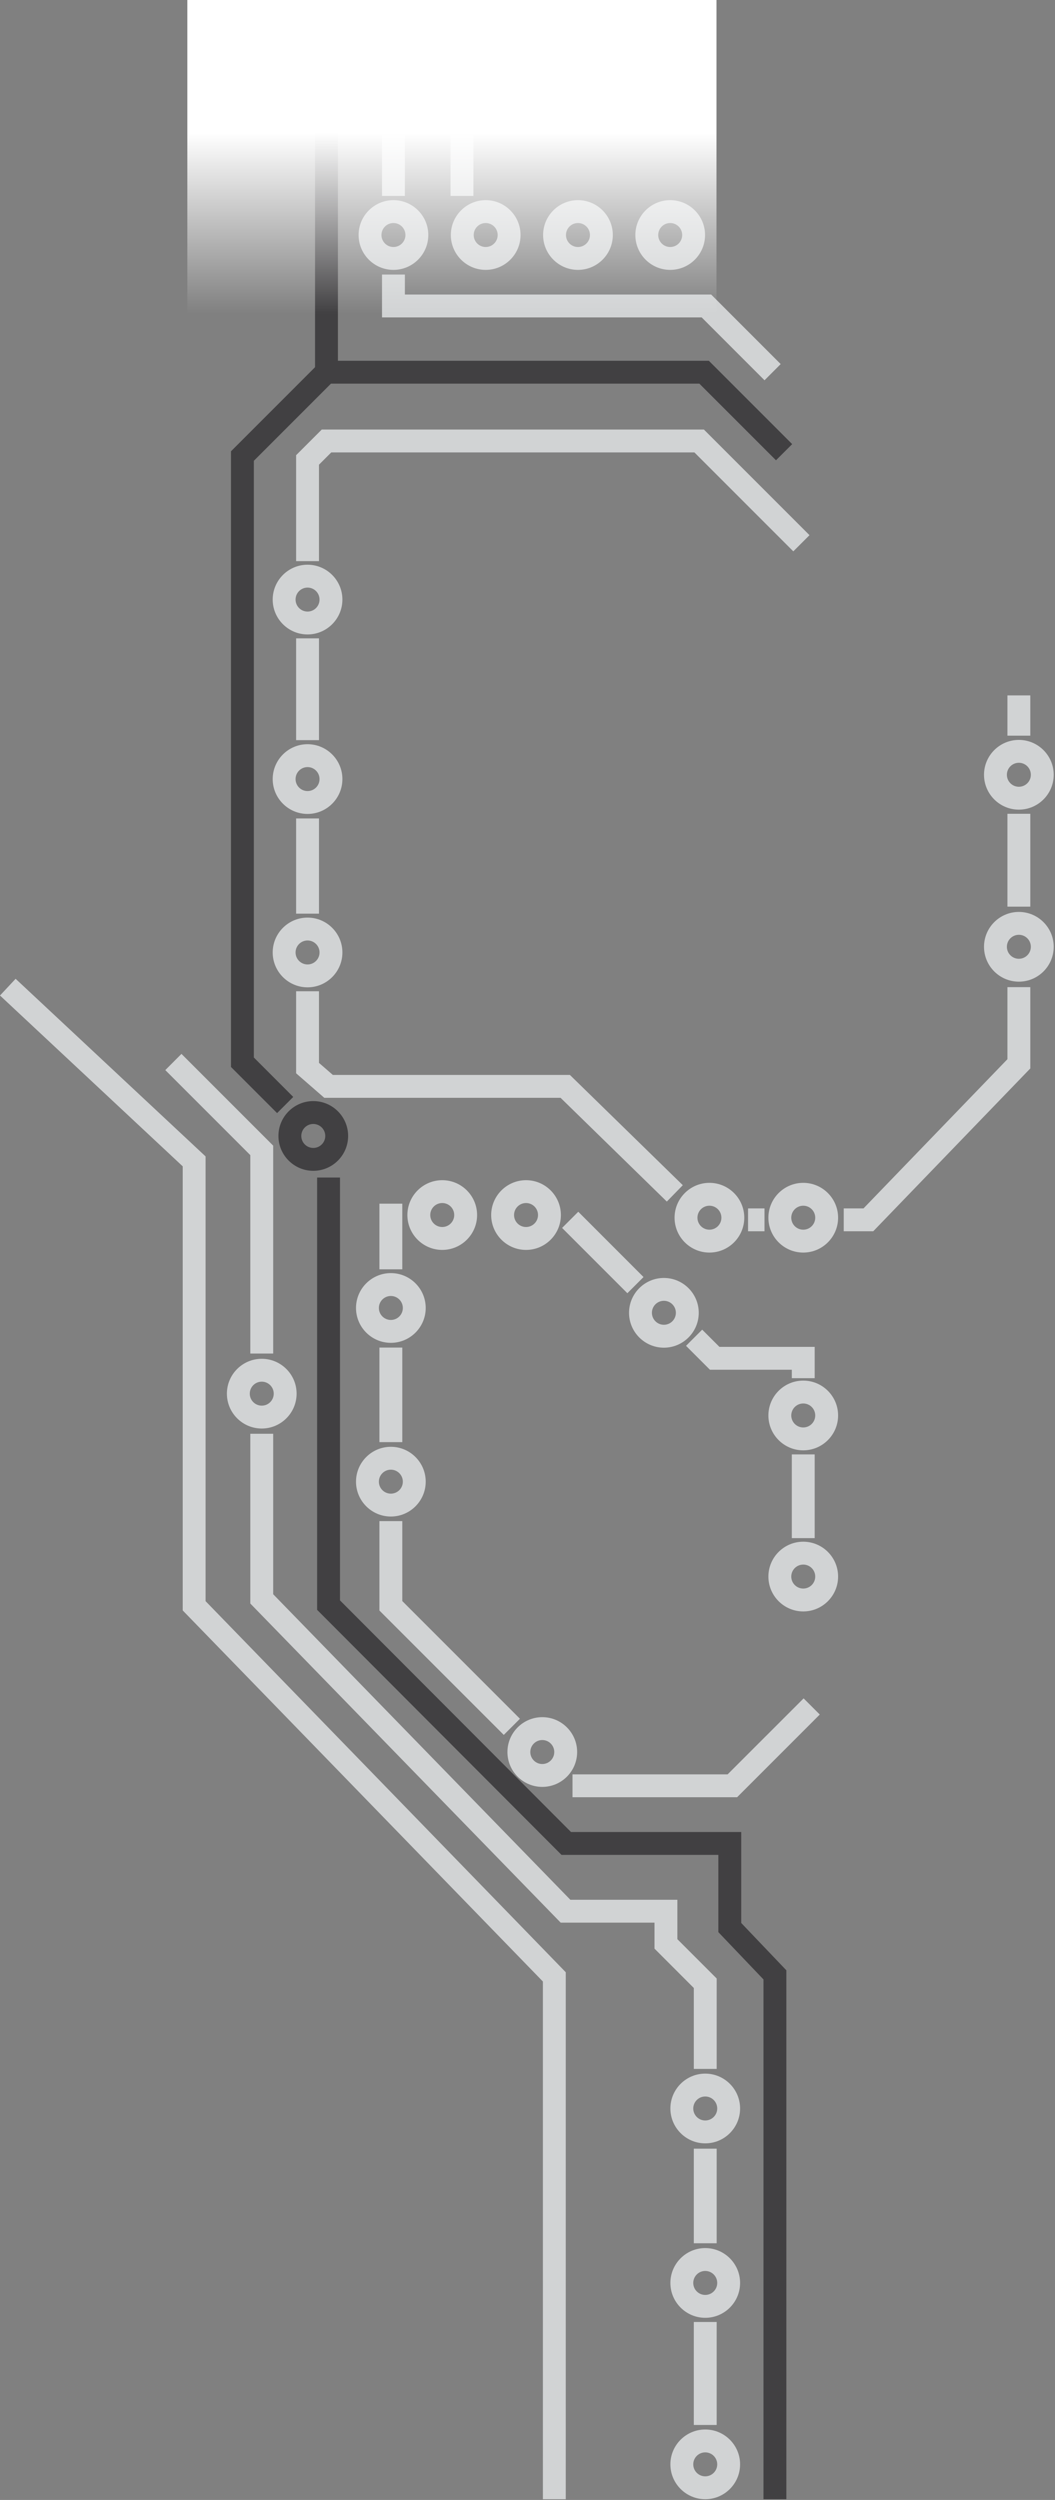 <svg width="642" height="1521" viewBox="0 0 642 1521" fill="none" xmlns="http://www.w3.org/2000/svg">
<rect x="0" y="0" width="642" height="1521" fill="#808080" stroke="none"/>
<path d="M478.52 1520.55H464.603V1204.32L437.141 1175.53V1128.54H341.707L192.981 979.448V716.421H206.898V973.695L347.478 1114.62H451.058V1169.96L478.52 1198.75V1520.55Z" fill="#414042"/>
<path d="M465.234 231.366L426.99 193.114H232.468V167.038H246.385V179.195H432.761L475.068 221.511L465.234 231.366Z" fill="#D1D3D4"/>
<path d="M246.385 66H232.468V119.192H246.385V66Z" fill="#D1D3D4"/>
<path d="M288.081 66H274.164V119.192H288.081V66Z" fill="#D1D3D4"/>
<path d="M472.211 280.048L425.58 233.408H191.72V66H205.637V219.488H431.333L482.065 270.212L472.211 280.048Z" fill="#414042"/>
<path d="M168.618 677.223L140.562 649.161V274.573L193.019 222.104L202.854 231.96L154.478 280.345V643.408L178.453 667.387L168.618 677.223Z" fill="#414042"/>
<path d="M194.113 341.406H180.196V276.948L195.802 261.34H428.345L492.604 325.612L482.751 335.448L422.574 275.26H201.573L194.113 282.721V341.406Z" fill="#D1D3D4"/>
<path d="M194.113 388.38H180.196V450.313H194.113V388.38Z" fill="#D1D3D4"/>
<path d="M194.113 497.957H180.196V555.882H194.113V497.957Z" fill="#D1D3D4"/>
<path d="M405.781 731.048L341.132 667.926H197.342L180.196 653.004V603.079H194.113V646.676L202.556 654.007H346.81L415.504 721.081L405.781 731.048Z" fill="#D1D3D4"/>
<path d="M531.386 749.123H513.442V735.203H525.467L613.051 644.428V600.59H626.968V650.052L531.386 749.123Z" fill="#D1D3D4"/>
<path d="M626.97 495.118H613.053V551.614H626.97V495.118Z" fill="#D1D3D4"/>
<path d="M626.97 423.087H613.053V447.586H626.97V423.087Z" fill="#D1D3D4"/>
<path d="M429.162 1304.04C417.471 1304.04 407.952 1294.52 407.952 1282.82C407.952 1271.13 417.471 1261.61 429.162 1261.61C440.852 1261.61 450.371 1271.13 450.371 1282.82C450.371 1294.52 440.87 1304.04 429.162 1304.04ZM429.162 1275.53C425.135 1275.53 421.869 1278.8 421.869 1282.82C421.869 1286.85 425.135 1290.12 429.162 1290.12C433.188 1290.12 436.454 1286.85 436.454 1282.82C436.454 1278.8 433.188 1275.53 429.162 1275.53Z" fill="#D1D3D4"/>
<path d="M429.162 1410.18C417.471 1410.18 407.952 1400.66 407.952 1388.97C407.952 1377.28 417.471 1367.75 429.162 1367.75C440.852 1367.75 450.371 1377.28 450.371 1388.97C450.371 1400.66 440.87 1410.18 429.162 1410.18ZM429.162 1381.67C425.135 1381.67 421.869 1384.94 421.869 1388.97C421.869 1393 425.135 1396.26 429.162 1396.26C433.188 1396.26 436.454 1393 436.454 1388.97C436.454 1384.94 433.188 1381.67 429.162 1381.67Z" fill="#D1D3D4"/>
<path d="M429.162 1520.55C417.471 1520.55 407.952 1511.03 407.952 1499.34C407.952 1487.65 417.471 1478.13 429.162 1478.13C440.852 1478.13 450.371 1487.65 450.371 1499.34C450.371 1511.03 440.87 1520.55 429.162 1520.55ZM429.162 1492.05C425.135 1492.05 421.869 1495.31 421.869 1499.34C421.869 1503.37 425.135 1506.63 429.162 1506.63C433.188 1506.63 436.454 1503.37 436.454 1499.34C436.454 1495.31 433.188 1492.05 429.162 1492.05Z" fill="#D1D3D4"/>
<path d="M620.009 597.252C608.319 597.252 598.8 587.73 598.8 576.038C598.8 564.345 608.319 554.824 620.009 554.824C631.699 554.824 641.219 564.345 641.219 576.038C641.219 587.73 631.718 597.252 620.009 597.252ZM620.009 568.744C615.983 568.744 612.717 572.01 612.717 576.038C612.717 580.065 615.983 583.332 620.009 583.332C624.036 583.332 627.302 580.065 627.302 576.038C627.302 572.01 624.036 568.744 620.009 568.744Z" fill="#D1D3D4"/>
<path d="M431.705 762.078C420.014 762.078 410.495 752.557 410.495 740.864C410.495 729.172 420.014 719.651 431.705 719.651C443.395 719.651 452.914 729.172 452.914 740.864C452.914 752.557 443.413 762.078 431.705 762.078ZM431.705 733.571C427.678 733.571 424.412 736.837 424.412 740.864C424.412 744.892 427.678 748.158 431.705 748.158C435.731 748.158 438.997 744.892 438.997 740.864C438.997 736.837 435.731 733.571 431.705 733.571Z" fill="#D1D3D4"/>
<path d="M404 819.947C392.309 819.947 382.79 810.426 382.79 798.733C382.79 787.041 392.309 777.52 404 777.52C415.69 777.52 425.209 787.041 425.209 798.733C425.209 810.426 415.69 819.947 404 819.947ZM404 791.421C399.973 791.421 396.707 794.687 396.707 798.715C396.707 802.742 399.973 806.009 404 806.009C408.026 806.009 411.292 802.742 411.292 798.715C411.292 794.687 408.026 791.421 404 791.421Z" fill="#D1D3D4"/>
<path d="M488.801 980.414C477.111 980.414 467.592 970.893 467.592 959.2C467.592 947.507 477.111 937.986 488.801 937.986C500.492 937.986 510.011 947.507 510.011 959.2C510.011 970.893 500.492 980.414 488.801 980.414ZM488.801 951.906C484.775 951.906 481.509 955.173 481.509 959.2C481.509 963.227 484.775 966.494 488.801 966.494C492.828 966.494 496.094 963.227 496.094 959.2C496.094 955.173 492.828 951.906 488.801 951.906Z" fill="#D1D3D4"/>
<path d="M488.801 882.4C477.111 882.4 467.592 872.879 467.592 861.186C467.592 849.494 477.111 839.973 488.801 839.973C500.492 839.973 510.011 849.494 510.011 861.186C510.011 872.879 500.492 882.4 488.801 882.4ZM488.801 853.892C484.775 853.892 481.509 857.159 481.509 861.186C481.509 865.214 484.775 868.48 488.801 868.48C492.828 868.48 496.094 865.214 496.094 861.186C496.094 857.159 492.828 853.892 488.801 853.892Z" fill="#D1D3D4"/>
<path d="M187.155 600.703C175.465 600.703 165.945 591.182 165.945 579.49C165.945 567.797 175.465 558.276 187.155 558.276C198.845 558.276 208.364 567.797 208.364 579.49C208.364 591.182 198.845 600.703 187.155 600.703ZM187.155 572.196C183.128 572.196 179.862 575.462 179.862 579.49C179.862 583.517 183.128 586.783 187.155 586.783C191.181 586.783 194.447 583.517 194.447 579.49C194.447 575.462 191.181 572.196 187.155 572.196Z" fill="#D1D3D4"/>
<path d="M190.644 712.339C178.954 712.339 169.435 702.818 169.435 691.126C169.435 679.433 178.954 669.912 190.644 669.912C202.334 669.912 211.853 679.433 211.853 691.126C211.853 702.818 202.334 712.339 190.644 712.339ZM190.644 683.832C186.617 683.832 183.352 687.098 183.352 691.126C183.352 695.153 186.617 698.42 190.644 698.42C194.671 698.42 197.937 695.153 197.937 691.126C197.937 687.098 194.652 683.832 190.644 683.832Z" fill="#414042"/>
<path d="M159.285 869.13C147.594 869.13 138.075 859.608 138.075 847.916C138.075 836.223 147.594 826.702 159.285 826.702C170.975 826.702 180.494 836.223 180.494 847.916C180.494 859.608 170.975 869.13 159.285 869.13ZM159.285 840.622C155.258 840.622 151.992 843.888 151.992 847.916C151.992 851.943 155.258 855.21 159.285 855.21C163.311 855.21 166.577 851.943 166.577 847.916C166.577 843.888 163.311 840.622 159.285 840.622Z" fill="#D1D3D4"/>
<path d="M237.85 816.996C226.16 816.996 216.641 807.475 216.641 795.782C216.641 784.089 226.16 774.568 237.85 774.568C249.54 774.568 259.06 784.089 259.06 795.782C259.06 807.475 249.54 816.996 237.85 816.996ZM237.85 788.488C233.823 788.488 230.558 791.755 230.558 795.782C230.558 799.809 233.823 803.076 237.85 803.076C241.877 803.076 245.143 799.809 245.143 795.782C245.143 791.755 241.858 788.488 237.85 788.488Z" fill="#D1D3D4"/>
<path d="M269.117 760.464C257.426 760.464 247.907 750.943 247.907 739.251C247.907 727.558 257.426 718.037 269.117 718.037C280.807 718.037 290.326 727.558 290.326 739.251C290.326 750.943 280.807 760.464 269.117 760.464ZM269.117 731.938C265.09 731.938 261.824 735.205 261.824 739.232C261.824 743.26 265.09 746.526 269.117 746.526C273.143 746.526 276.409 743.26 276.409 739.232C276.409 735.205 273.143 731.938 269.117 731.938Z" fill="#D1D3D4"/>
<path d="M320.109 760.464C308.419 760.464 298.899 750.943 298.899 739.251C298.899 727.558 308.419 718.037 320.109 718.037C331.799 718.037 341.318 727.558 341.318 739.251C341.318 750.943 331.799 760.464 320.109 760.464ZM320.109 731.938C316.082 731.938 312.816 735.205 312.816 739.232C312.816 743.26 316.082 746.526 320.109 746.526C324.135 746.526 327.401 743.26 327.401 739.232C327.401 735.205 324.135 731.938 320.109 731.938Z" fill="#D1D3D4"/>
<path d="M237.85 922.675C226.16 922.675 216.641 913.154 216.641 901.462C216.641 889.769 226.16 880.248 237.85 880.248C249.54 880.248 259.06 889.769 259.06 901.462C259.06 913.154 249.54 922.675 237.85 922.675ZM237.85 894.168C233.823 894.168 230.558 897.434 230.558 901.462C230.558 905.489 233.823 908.756 237.85 908.756C241.877 908.756 245.143 905.489 245.143 901.462C245.143 897.434 241.858 894.168 237.85 894.168Z" fill="#D1D3D4"/>
<path d="M329.999 1087.17C318.309 1087.17 308.79 1077.65 308.79 1065.95C308.79 1054.26 318.309 1044.74 329.999 1044.74C341.69 1044.74 351.209 1054.26 351.209 1065.95C351.209 1077.65 341.69 1087.17 329.999 1087.17ZM329.999 1058.66C325.973 1058.66 322.707 1061.93 322.707 1065.95C322.707 1069.98 325.973 1073.25 329.999 1073.25C334.026 1073.25 337.292 1069.98 337.292 1065.95C337.292 1061.93 334.008 1058.66 329.999 1058.66Z" fill="#D1D3D4"/>
<path d="M187.155 495.211C175.465 495.211 165.945 485.689 165.945 473.997C165.945 462.304 175.465 452.783 187.155 452.783C198.845 452.783 208.364 462.304 208.364 473.997C208.364 485.689 198.845 495.211 187.155 495.211ZM187.155 466.703C183.128 466.703 179.862 469.969 179.862 473.997C179.862 478.024 183.128 481.291 187.155 481.291C191.181 481.291 194.447 478.024 194.447 473.997C194.447 469.969 191.181 466.703 187.155 466.703Z" fill="#D1D3D4"/>
<path d="M187.155 386.006C175.465 386.006 165.945 376.485 165.945 364.792C165.945 353.1 175.465 343.579 187.155 343.579C198.845 343.579 208.364 353.1 208.364 364.792C208.364 376.485 198.845 386.006 187.155 386.006ZM187.155 357.498C183.128 357.498 179.862 360.765 179.862 364.792C179.862 368.82 183.128 372.086 187.155 372.086C191.181 372.086 194.447 368.82 194.447 364.792C194.447 360.765 191.181 357.498 187.155 357.498Z" fill="#D1D3D4"/>
<path d="M488.801 762.078C477.111 762.078 467.592 752.557 467.592 740.864C467.592 729.172 477.111 719.651 488.801 719.651C500.492 719.651 510.011 729.172 510.011 740.864C510.011 752.557 500.492 762.078 488.801 762.078ZM488.801 733.571C484.775 733.571 481.509 736.837 481.509 740.864C481.509 744.892 484.775 748.158 488.801 748.158C492.828 748.158 496.094 744.892 496.094 740.864C496.094 736.837 492.828 733.571 488.801 733.571Z" fill="#D1D3D4"/>
<path d="M620.009 492.593C608.319 492.593 598.8 483.072 598.8 471.38C598.8 459.687 608.319 450.166 620.009 450.166C631.699 450.166 641.219 459.687 641.219 471.38C641.219 483.072 631.718 492.593 620.009 492.593ZM620.009 464.086C615.983 464.086 612.717 467.352 612.717 471.38C612.717 475.407 615.983 478.674 620.009 478.674C624.036 478.674 627.302 475.407 627.302 471.38C627.302 467.352 624.036 464.086 620.009 464.086Z" fill="#D1D3D4"/>
<path d="M239.427 164.2C227.737 164.2 218.218 154.679 218.218 142.986C218.218 131.294 227.737 121.772 239.427 121.772C251.117 121.772 260.637 131.294 260.637 142.986C260.637 154.679 251.117 164.2 239.427 164.2ZM239.427 135.692C235.401 135.692 232.135 138.959 232.135 142.986C232.135 147.014 235.401 150.28 239.427 150.28C243.454 150.28 246.72 147.014 246.72 142.986C246.72 138.959 243.454 135.692 239.427 135.692Z" fill="#D1D3D4"/>
<path d="M295.559 164.2C283.869 164.2 274.35 154.679 274.35 142.986C274.35 131.294 283.869 121.772 295.559 121.772C307.249 121.772 316.769 131.294 316.769 142.986C316.769 154.679 307.268 164.2 295.559 164.2ZM295.559 135.692C291.532 135.692 288.267 138.959 288.267 142.986C288.267 147.014 291.532 150.28 295.559 150.28C299.586 150.28 302.852 147.014 302.852 142.986C302.852 138.959 299.586 135.692 295.559 135.692Z" fill="#D1D3D4"/>
<path d="M351.708 164.2C340.018 164.2 330.499 154.679 330.499 142.986C330.499 131.294 340.018 121.772 351.708 121.772C363.399 121.772 372.918 131.294 372.918 142.986C372.918 154.679 363.399 164.2 351.708 164.2ZM351.708 135.692C347.682 135.692 344.416 138.959 344.416 142.986C344.416 147.014 347.682 150.28 351.708 150.28C355.735 150.28 359.001 147.014 359.001 142.986C359.001 138.959 355.735 135.692 351.708 135.692Z" fill="#D1D3D4"/>
<path d="M407.84 164.2C396.15 164.2 386.631 154.679 386.631 142.986C386.631 131.294 396.15 121.772 407.84 121.772C419.531 121.772 429.05 131.294 429.05 142.986C429.05 154.679 419.549 164.2 407.84 164.2ZM407.84 135.692C403.814 135.692 400.548 138.959 400.548 142.986C400.548 147.014 403.814 150.28 407.84 150.28C411.867 150.28 415.133 147.014 415.133 142.986C415.133 138.959 411.867 135.692 407.84 135.692Z" fill="#D1D3D4"/>
<path d="M465.216 735.205H455.215V749.124H465.216V735.205Z" fill="#D1D3D4"/>
<path d="M166.244 823.511H152.327V702.799L100.593 651.055L110.427 641.2L166.244 697.027V823.511Z" fill="#D1D3D4"/>
<path d="M436.121 1258.75H422.204V1209.51L398.285 1185.57V1169.76H341.189L152.326 975.606V872.322H166.243V969.946L347.071 1155.84H412.202V1179.82L436.121 1203.74V1258.75Z" fill="#D1D3D4"/>
<path d="M344.287 1520.56H330.37V1205.58L111.187 979.802V709.611L0 605.678L9.501 595.507L125.104 703.58V974.16L344.287 1199.94V1520.56Z" fill="#D1D3D4"/>
<path d="M436.119 1307.27H422.202V1364.82H436.119V1307.27Z" fill="#D1D3D4"/>
<path d="M436.119 1412.72H422.202V1475.38H436.119V1412.72Z" fill="#D1D3D4"/>
<path d="M244.809 732.327H230.892V772.267H244.809V732.327Z" fill="#D1D3D4"/>
<path d="M244.809 819.873H230.892V877.407H244.809V819.873Z" fill="#D1D3D4"/>
<path d="M306.563 1055.54L230.892 979.876V925.459H244.809V974.104L316.397 1045.71L306.563 1055.54Z" fill="#D1D3D4"/>
<path d="M448.553 1093.46H348.388V1079.54H442.782L489.023 1033.31L498.858 1043.14L448.553 1093.46Z" fill="#D1D3D4"/>
<path d="M351.89 737.242L342.05 747.084L381.767 786.809L391.607 776.967L351.89 737.242Z" fill="#D1D3D4"/>
<path d="M495.759 838.508H481.842V833.366H432.02L417.472 818.816L427.306 808.979L437.79 819.447H495.759V838.508Z" fill="#D1D3D4"/>
<path d="M495.759 884.87H481.842V935.816H495.759V884.87Z" fill="#D1D3D4"/>
<rect x="114" width="322" height="191" fill="url(#paint0_linear)"/>
<defs>
<linearGradient id="paint0_linear" x1="275" y1="34.5" x2="275" y2="191" gradientUnits="userSpaceOnUse">
<stop offset="0.295" stop-color="white"/>
<stop offset="1" stop-color="white" stop-opacity="0"/>
</linearGradient>
</defs>
</svg>
